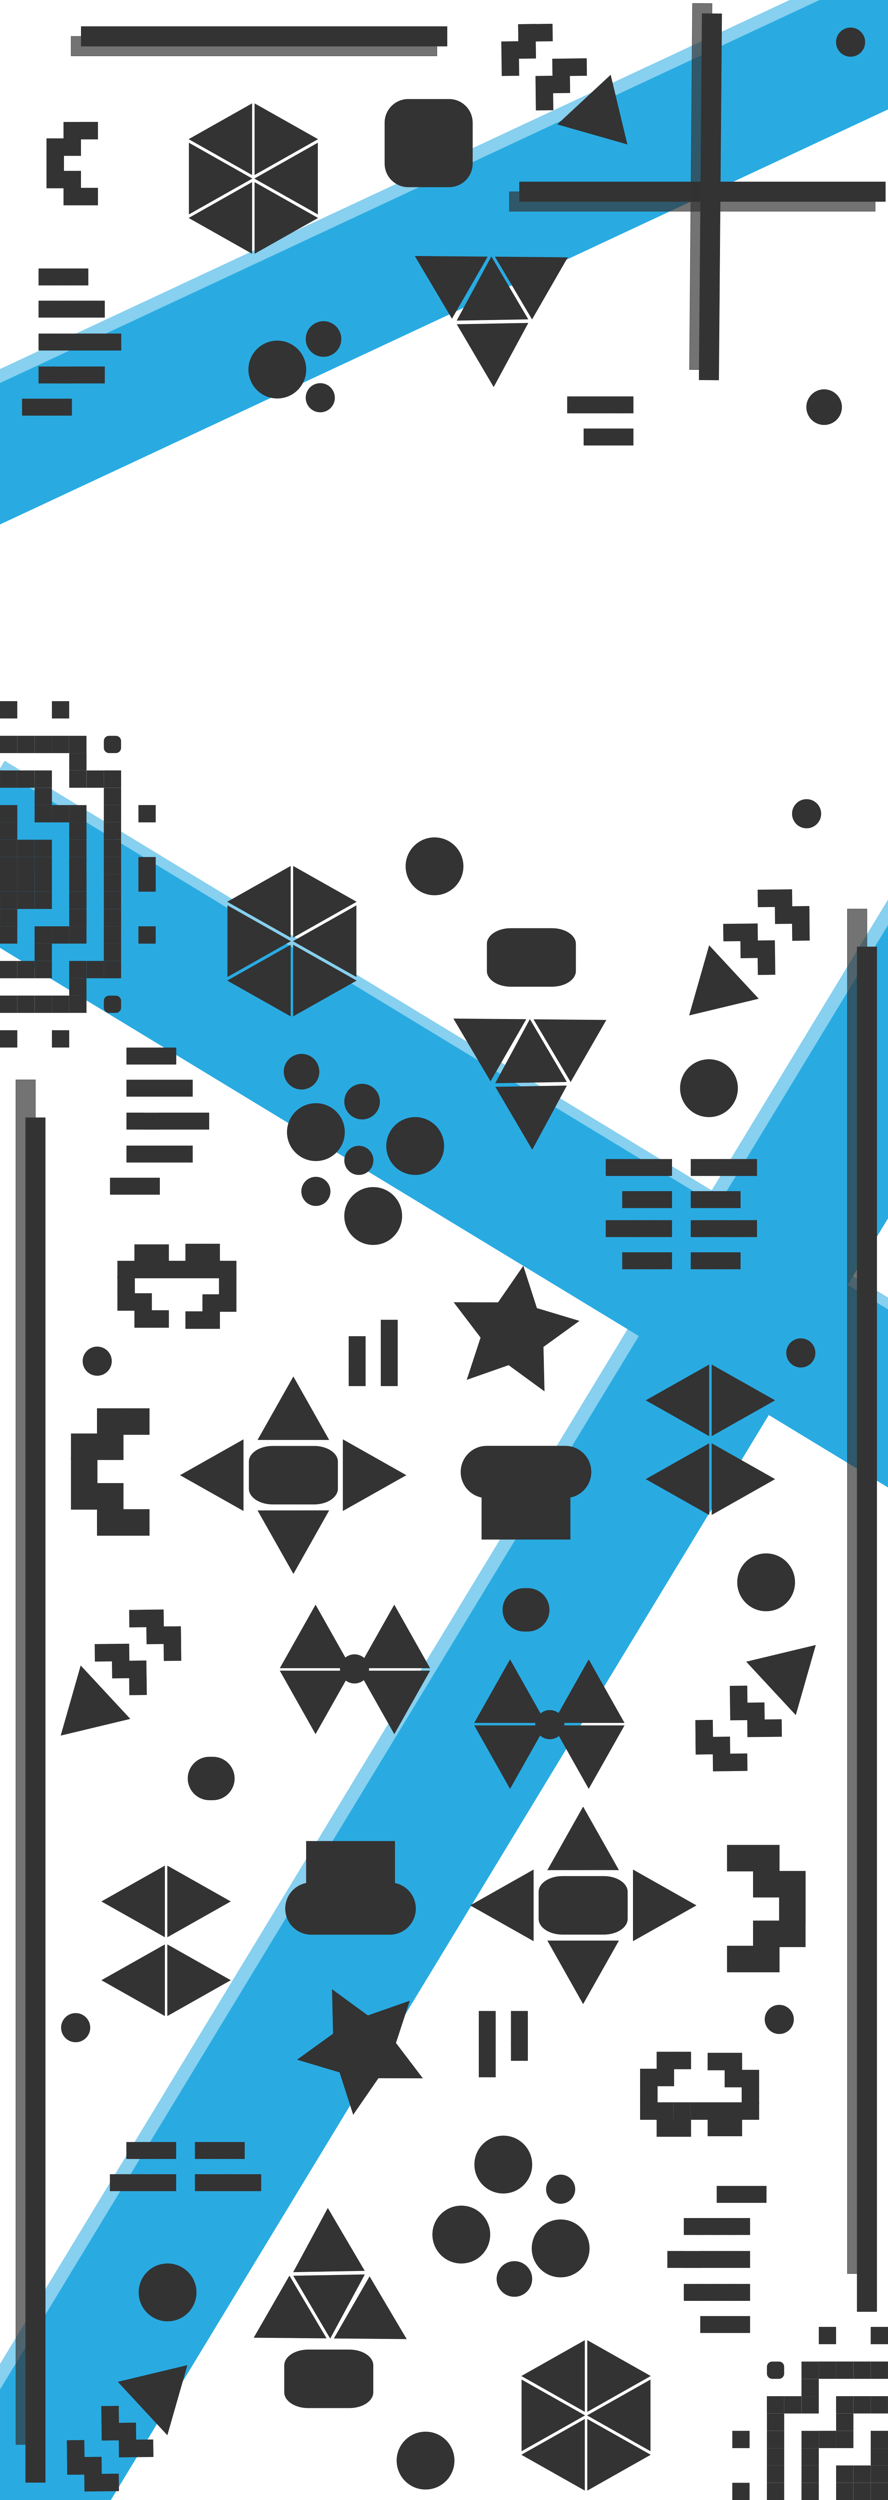 <?xml version="1.0" encoding="utf-8"?>
<!-- Generator: Adobe Illustrator 25.3.1, SVG Export Plug-In . SVG Version: 6.00 Build 0)  -->
<svg version="1.1" xmlns="http://www.w3.org/2000/svg" xmlns:xlink="http://www.w3.org/1999/xlink" x="0px" y="0px"
	 viewBox="0 0 1920 5400" style="enable-background:new 0 0 1920 5400;" xml:space="preserve">
<style type="text/css">
	.st0{opacity:0.56;fill:#29ABE2;enable-background:new    ;}
	.st1{fill:#29ABE2;}
	.st2{display:none;}
	.st3{display:inline;fill:none;stroke:#000000;stroke-miterlimit:10;}
	.st4{fill:#333333;}
	.st5{fill:#333333;stroke:#333333;stroke-miterlimit:10;}
	.st6{opacity:0.68;fill:#333333;stroke:#333333;stroke-miterlimit:10;enable-background:new    ;}
</style>
<g id="Fond">
	<g id="Calque_4">
		
			<rect x="-252.5" y="373.6" transform="matrix(0.906 -0.423 0.423 0.906 -128.578 444.882)" class="st0" width="2380" height="276.8"/>
		
			<rect x="-240.9" y="398.4" transform="matrix(0.906 -0.423 0.423 0.906 -137.995 452.124)" class="st1" width="2380" height="276.8"/>
		
			<rect x="820.9" y="1188.2" transform="matrix(0.519 -0.855 0.855 0.519 -1602.537 2009.339)" class="st0" width="328.7" height="2482.7"/>
		
			<rect x="809.5" y="1207" transform="matrix(0.519 -0.855 0.855 0.519 -1624.117 2008.609)" class="st1" width="328.7" height="2482.7"/>
		
			<rect x="-954.5" y="3544.8" transform="matrix(0.519 -0.855 0.855 0.519 -2669.56 2671.128)" class="st0" width="3989.4" height="328.7"/>
		
			<rect x="-930" y="3559.7" transform="matrix(0.519 -0.855 0.855 0.519 -2670.515 2699.144)" class="st1" width="3989.4" height="328.7"/>
	</g>
	<g id="Calque_1_1_" class="st2">
		<line class="st3" x1="0" y1="0" x2="0" y2="944.3"/>
		<line class="st3" x1="0" y1="944.3" x2="0" y2="1888.5"/>
		<line class="st3" x1="0" y1="1888.5" x2="0" y2="2832.8"/>
		<line class="st3" x1="0" y1="2827.6" x2="0" y2="3771.9"/>
		<line class="st3" x1="0" y1="3771.9" x2="0" y2="4716.2"/>
		<line class="st3" x1="0" y1="944.3" x2="1920" y2="944.3"/>
		<line class="st3" x1="0" y1="1888.5" x2="1920" y2="1888.5"/>
		<line class="st3" x1="0" y1="2832.8" x2="1920" y2="2832.8"/>
		<line class="st3" x1="0" y1="3771.9" x2="1920" y2="3771.9"/>
		<line class="st3" x1="-9.4" y1="4716.2" x2="1910.6" y2="4716.2"/>
	</g>
</g>
<g id="Formes">
	<g>
		<g>
			
				<rect x="149.6" y="1888.5" transform="matrix(3.464102e-07 1 -1 3.464102e-07 2075.57 1738.88)" class="st4" width="37.4" height="37.4"/>
			
				<rect x="149.6" y="1925.9" transform="matrix(3.464102e-07 1 -1 3.464102e-07 2112.98 1776.29)" class="st4" width="37.4" height="37.4"/>
			
				<rect x="149.6" y="1963.3" transform="matrix(3.464102e-07 1 -1 3.464102e-07 2150.39 1813.699)" class="st4" width="37.4" height="37.4"/>
			
				<rect x="74.8" y="2000.8" transform="matrix(3.464102e-07 1 -1 3.464102e-07 2112.98 1925.929)" class="st4" width="37.4" height="37.4"/>
			
				<rect x="112.2" y="2000.8" transform="matrix(3.464102e-07 1 -1 3.464102e-07 2150.39 1888.519)" class="st4" width="37.4" height="37.4"/>
			
				<rect x="149.6" y="2000.8" transform="matrix(3.464102e-07 1 -1 3.464102e-07 2187.8 1851.109)" class="st4" width="37.4" height="37.4"/>
			
				<rect x="74.8" y="2038.2" transform="matrix(3.464102e-07 1 -1 3.464102e-07 2150.39 1963.339)" class="st4" width="37.4" height="37.4"/>
			
				<rect x="0" y="2075.6" transform="matrix(3.464102e-07 1 -1 3.464102e-07 2112.98 2075.569)" class="st4" width="37.4" height="37.4"/>
			
				<rect x="37.4" y="2075.6" transform="matrix(3.464102e-07 1 -1 3.464102e-07 2150.39 2038.159)" class="st4" width="37.4" height="37.4"/>
			
				<rect x="299.3" y="1888.5" transform="matrix(3.464103e-07 1 -1 3.464103e-07 2225.21 1589.24)" class="st4" width="37.4" height="37.4"/>
			
				<rect x="299.3" y="2000.8" transform="matrix(3.464103e-07 1 -1 3.464103e-07 2337.439 1701.469)" class="st4" width="37.4" height="37.4"/>
			
				<rect x="0" y="2225.2" transform="matrix(3.464102e-07 1 -1 3.464102e-07 2262.62 2225.209)" class="st4" width="37.4" height="37.4"/>
			
				<rect x="112.2" y="2225.2" transform="matrix(3.464102e-07 1 -1 3.464102e-07 2374.85 2112.979)" class="st4" width="37.4" height="37.4"/>
			<path class="st4" d="M224.5,2176.5v-14.7c0-6.3,5.1-11.3,11.3-11.3h14.7c6.3,0,11.3,5.1,11.3,11.3v14.7c0,6.3-5.1,11.3-11.3,11.3
				h-14.7C229.5,2187.8,224.5,2182.7,224.5,2176.5z"/>
			
				<rect x="0" y="1888.5" transform="matrix(3.464102e-07 1 -1 3.464102e-07 1925.93 1888.52)" class="st4" width="37.4" height="37.4"/>
			
				<rect x="37.4" y="1888.5" transform="matrix(3.464102e-07 1 -1 3.464102e-07 1963.34 1851.11)" class="st4" width="37.4" height="37.4"/>
			
				<rect x="37.4" y="1925.9" transform="matrix(3.464102e-07 1 -1 3.464102e-07 2000.75 1888.519)" class="st4" width="37.4" height="37.4"/>
			
				<rect x="74.8" y="1925.9" transform="matrix(3.464102e-07 1 -1 3.464102e-07 2038.16 1851.11)" class="st4" width="37.4" height="37.4"/>
			
				<rect x="0" y="1963.3" transform="matrix(3.464102e-07 1 -1 3.464102e-07 2000.75 1963.339)" class="st4" width="37.4" height="37.4"/>
			
				<rect x="0" y="2000.8" transform="matrix(3.464102e-07 1 -1 3.464102e-07 2038.16 2000.749)" class="st4" width="37.4" height="37.4"/>
			
				<rect x="74.8" y="1888.5" transform="matrix(3.464103e-07 1 -1 3.464103e-07 2000.75 1813.7)" class="st4" width="37.4" height="37.4"/>
			
				<rect x="0" y="1925.9" transform="matrix(3.464102e-07 1 -1 3.464102e-07 1963.34 1925.929)" class="st4" width="37.4" height="37.4"/>
			
				<rect x="74.8" y="2075.6" transform="matrix(3.464102e-07 1 -1 3.464102e-07 2187.8 2000.749)" class="st4" width="37.4" height="37.4"/>
			
				<rect x="149.6" y="2075.6" transform="matrix(3.464102e-07 1 -1 3.464102e-07 2262.62 1925.929)" class="st4" width="37.4" height="37.4"/>
			
				<rect x="149.6" y="2113" transform="matrix(3.464102e-07 1 -1 3.464102e-07 2300.03 1963.339)" class="st4" width="37.4" height="37.4"/>
			
				<rect x="0" y="2150.4" transform="matrix(3.464102e-07 1 -1 3.464102e-07 2187.8 2150.389)" class="st4" width="37.4" height="37.4"/>
			
				<rect x="37.4" y="2150.4" transform="matrix(3.464102e-07 1 -1 3.464102e-07 2225.21 2112.979)" class="st4" width="37.4" height="37.4"/>
			
				<rect x="74.8" y="2150.4" transform="matrix(3.464102e-07 1 -1 3.464102e-07 2262.62 2075.569)" class="st4" width="37.4" height="37.4"/>
			
				<rect x="112.2" y="2150.4" transform="matrix(3.464102e-07 1 -1 3.464102e-07 2300.03 2038.159)" class="st4" width="37.4" height="37.4"/>
			
				<rect x="149.6" y="2150.4" transform="matrix(3.464102e-07 1 -1 3.464102e-07 2337.44 2000.749)" class="st4" width="37.4" height="37.4"/>
			
				<rect x="187.1" y="2075.6" transform="matrix(3.464103e-07 1 -1 3.464103e-07 2300.127 1888.422)" class="st4" width="37.4" height="37.4"/>
			
				<rect x="224.5" y="1888.5" transform="matrix(3.464102e-07 1 -1 3.464102e-07 2150.39 1664.06)" class="st4" width="37.4" height="37.4"/>
			
				<rect x="224.5" y="1925.9" transform="matrix(3.464103e-07 1 -1 3.464103e-07 2187.8 1701.47)" class="st4" width="37.4" height="37.4"/>
			
				<rect x="224.5" y="1963.3" transform="matrix(3.464102e-07 1 -1 3.464102e-07 2225.21 1738.88)" class="st4" width="37.4" height="37.4"/>
			
				<rect x="224.5" y="2000.8" transform="matrix(3.464102e-07 1 -1 3.464102e-07 2262.62 1776.289)" class="st4" width="37.4" height="37.4"/>
			
				<rect x="224.5" y="2038.2" transform="matrix(3.464103e-07 1 -1 3.464103e-07 2300.03 1813.699)" class="st4" width="37.4" height="37.4"/>
			
				<rect x="224.5" y="2075.6" transform="matrix(3.464102e-07 1 -1 3.464102e-07 2337.44 1851.109)" class="st4" width="37.4" height="37.4"/>
		</g>
		<g>
			
				<rect x="149.6" y="1851.1" transform="matrix(3.464102e-07 -1 1 3.464102e-07 -1701.47 2038.159)" class="st4" width="37.4" height="37.4"/>
			
				<rect x="149.6" y="1813.7" transform="matrix(3.464102e-07 -1 1 3.464102e-07 -1664.06 2000.749)" class="st4" width="37.4" height="37.4"/>
			
				<rect x="149.6" y="1776.3" transform="matrix(3.464102e-07 -1 1 3.464102e-07 -1626.65 1963.339)" class="st4" width="37.4" height="37.4"/>
			
				<rect x="74.8" y="1738.9" transform="matrix(3.464102e-07 -1 1 3.464102e-07 -1664.06 1851.11)" class="st4" width="37.4" height="37.4"/>
			
				<rect x="112.2" y="1738.9" transform="matrix(3.464102e-07 -1 1 3.464102e-07 -1626.65 1888.519)" class="st4" width="37.4" height="37.4"/>
			
				<rect x="149.6" y="1738.9" transform="matrix(3.464102e-07 -1 1 3.464102e-07 -1589.24 1925.929)" class="st4" width="37.4" height="37.4"/>
			
				<rect x="74.8" y="1701.5" transform="matrix(3.464102e-07 -1 1 3.464102e-07 -1626.65 1813.699)" class="st4" width="37.4" height="37.4"/>
			
				<rect x="0" y="1664.1" transform="matrix(3.464102e-07 -1 1 3.464102e-07 -1664.06 1701.47)" class="st4" width="37.4" height="37.4"/>
			
				<rect x="37.4" y="1664.1" transform="matrix(3.464102e-07 -1 1 3.464102e-07 -1626.65 1738.88)" class="st4" width="37.4" height="37.4"/>
			
				<rect x="299.3" y="1851.1" transform="matrix(3.464103e-07 -1 1 3.464103e-07 -1551.831 2187.799)" class="st4" width="37.4" height="37.4"/>
			
				<rect x="299.3" y="1738.9" transform="matrix(3.464103e-07 -1 1 3.464103e-07 -1439.601 2075.569)" class="st4" width="37.4" height="37.4"/>
			
				<rect x="0" y="1514.4" transform="matrix(3.464102e-07 -1 1 3.464102e-07 -1514.42 1551.83)" class="st4" width="37.4" height="37.4"/>
			
				<rect x="112.2" y="1514.4" transform="matrix(3.464102e-07 -1 1 3.464102e-07 -1402.19 1664.06)" class="st4" width="37.4" height="37.4"/>
			<path class="st4" d="M224.5,1600.6v14.7c0,6.3,5.1,11.3,11.3,11.3h14.7c6.3,0,11.3-5.1,11.3-11.3v-14.7c0-6.3-5.1-11.3-11.3-11.3
				h-14.7C229.5,1589.2,224.5,1594.3,224.5,1600.6z"/>
			
				<rect x="0" y="1851.1" transform="matrix(3.464102e-07 -1 1 3.464102e-07 -1851.11 1888.519)" class="st4" width="37.4" height="37.4"/>
			
				<rect x="37.4" y="1851.1" transform="matrix(3.464102e-07 -1 1 3.464102e-07 -1813.7 1925.929)" class="st4" width="37.4" height="37.4"/>
			
				<rect x="37.4" y="1813.7" transform="matrix(3.464102e-07 -1 1 3.464102e-07 -1776.29 1888.519)" class="st4" width="37.4" height="37.4"/>
			
				<rect x="74.8" y="1813.7" transform="matrix(3.464102e-07 -1 1 3.464102e-07 -1738.88 1925.929)" class="st4" width="37.4" height="37.4"/>
			
				<rect x="0" y="1776.3" transform="matrix(3.464102e-07 -1 1 3.464102e-07 -1776.29 1813.699)" class="st4" width="37.4" height="37.4"/>
			
				<rect x="0" y="1738.9" transform="matrix(3.464102e-07 -1 1 3.464102e-07 -1738.88 1776.29)" class="st4" width="37.4" height="37.4"/>
			
				<rect x="74.8" y="1851.1" transform="matrix(3.464103e-07 -1 1 3.464103e-07 -1776.29 1963.339)" class="st4" width="37.4" height="37.4"/>
			
				<rect x="0" y="1813.7" transform="matrix(3.464102e-07 -1 1 3.464102e-07 -1813.7 1851.109)" class="st4" width="37.4" height="37.4"/>
			
				<rect x="74.8" y="1664.1" transform="matrix(3.464102e-07 -1 1 3.464102e-07 -1589.24 1776.29)" class="st4" width="37.4" height="37.4"/>
			
				<rect x="149.6" y="1664.1" transform="matrix(3.464102e-07 -1 1 3.464102e-07 -1514.42 1851.11)" class="st4" width="37.4" height="37.4"/>
			
				<rect x="149.6" y="1626.7" transform="matrix(3.464102e-07 -1 1 3.464102e-07 -1477.011 1813.7)" class="st4" width="37.4" height="37.4"/>
			
				<rect x="0" y="1589.2" transform="matrix(3.464102e-07 -1 1 3.464102e-07 -1589.24 1626.65)" class="st4" width="37.4" height="37.4"/>
			
				<rect x="37.4" y="1589.2" transform="matrix(3.464102e-07 -1 1 3.464102e-07 -1551.83 1664.06)" class="st4" width="37.4" height="37.4"/>
			
				<rect x="74.8" y="1589.2" transform="matrix(3.464102e-07 -1 1 3.464102e-07 -1514.42 1701.47)" class="st4" width="37.4" height="37.4"/>
			
				<rect x="112.2" y="1589.2" transform="matrix(3.464102e-07 -1 1 3.464102e-07 -1477.01 1738.88)" class="st4" width="37.4" height="37.4"/>
			
				<rect x="149.6" y="1589.2" transform="matrix(3.464102e-07 -1 1 3.464102e-07 -1439.601 1776.29)" class="st4" width="37.4" height="37.4"/>
			
				<rect x="187.1" y="1664.1" transform="matrix(3.464103e-07 -1 1 3.464103e-07 -1476.914 1888.617)" class="st4" width="37.4" height="37.4"/>
			
				<rect x="224.5" y="1851.1" transform="matrix(3.464102e-07 -1 1 3.464102e-07 -1626.65 2112.979)" class="st4" width="37.4" height="37.4"/>
			
				<rect x="224.5" y="1813.7" transform="matrix(3.464103e-07 -1 1 3.464103e-07 -1589.241 2075.569)" class="st4" width="37.4" height="37.4"/>
			
				<rect x="224.5" y="1776.3" transform="matrix(3.464102e-07 -1 1 3.464102e-07 -1551.83 2038.159)" class="st4" width="37.4" height="37.4"/>
			
				<rect x="224.5" y="1738.9" transform="matrix(3.464102e-07 -1 1 3.464102e-07 -1514.42 2000.749)" class="st4" width="37.4" height="37.4"/>
			
				<rect x="224.5" y="1701.5" transform="matrix(3.464103e-07 -1 1 3.464103e-07 -1477.011 1963.339)" class="st4" width="37.4" height="37.4"/>
			
				<rect x="224.5" y="1664.1" transform="matrix(3.464102e-07 -1 1 3.464102e-07 -1439.601 1925.929)" class="st4" width="37.4" height="37.4"/>
		</g>
	</g>
	<g>
		
			<rect x="1732.9" y="5362.6" transform="matrix(-1.058846e-06 -1 1 -1.058846e-06 -3629.638 7132.956)" class="st4" width="37.4" height="37.4"/>
		
			<rect x="1732.9" y="5325.2" transform="matrix(-1.058846e-06 -1 1 -1.058846e-06 -3592.228 7095.545)" class="st4" width="37.4" height="37.4"/>
		
			<rect x="1732.9" y="5287.8" transform="matrix(-1.058846e-06 -1 1 -1.058846e-06 -3554.818 7058.135)" class="st4" width="37.4" height="37.4"/>
		
			<rect x="1807.8" y="5250.4" transform="matrix(-1.058846e-06 -1 1 -1.058846e-06 -3442.588 7095.545)" class="st4" width="37.4" height="37.4"/>
		
			<rect x="1770.4" y="5250.4" transform="matrix(-1.058846e-06 -1 1 -1.058846e-06 -3479.998 7058.135)" class="st4" width="37.4" height="37.4"/>
		
			<rect x="1732.9" y="5250.4" transform="matrix(-1.058846e-06 -1 1 -1.058846e-06 -3517.408 7020.726)" class="st4" width="37.4" height="37.4"/>
		
			<rect x="1807.8" y="5213" transform="matrix(-1.058846e-06 -1 1 -1.058846e-06 -3405.178 7058.135)" class="st4" width="37.4" height="37.4"/>
		
			<rect x="1882.6" y="5175.5" transform="matrix(-1.058846e-06 -1 1 -1.058846e-06 -3292.948 7095.545)" class="st4" width="37.4" height="37.4"/>
		
			<rect x="1845.2" y="5175.5" transform="matrix(-1.058846e-06 -1 1 -1.058846e-06 -3330.358 7058.135)" class="st4" width="37.4" height="37.4"/>
		
			<rect x="1583.3" y="5362.6" transform="matrix(-1.058846e-06 -1 1 -1.058846e-06 -3779.278 6983.316)" class="st4" width="37.4" height="37.4"/>
		
			<rect x="1583.3" y="5250.4" transform="matrix(-1.058846e-06 -1 1 -1.058846e-06 -3667.048 6871.086)" class="st4" width="37.4" height="37.4"/>
		
			<rect x="1882.6" y="5025.9" transform="matrix(-1.058846e-06 -1 1 -1.058846e-06 -3143.309 6945.905)" class="st4" width="37.4" height="37.4"/>
		
			<rect x="1770.4" y="5025.9" transform="matrix(-1.058846e-06 -1 1 -1.058846e-06 -3255.539 6833.675)" class="st4" width="37.4" height="37.4"/>
		<path class="st4" d="M1695.5,5112.1v14.7c0,6.3-5.1,11.3-11.3,11.3h-14.7c-6.3,0-11.3-5.1-11.3-11.3v-14.7
			c0-6.3,5.1-11.3,11.3-11.3h14.7C1690.5,5100.7,1695.5,5105.8,1695.5,5112.1z"/>
		
			<rect x="1882.6" y="5362.6" transform="matrix(-1.058846e-06 -1 1 -1.058846e-06 -3479.998 7282.595)" class="st4" width="37.4" height="37.4"/>
		
			<rect x="1845.2" y="5362.6" transform="matrix(-1.058846e-06 -1 1 -1.058846e-06 -3517.408 7245.185)" class="st4" width="37.4" height="37.4"/>
		
			<rect x="1845.2" y="5325.2" transform="matrix(-1.058846e-06 -1 1 -1.058846e-06 -3479.998 7207.775)" class="st4" width="37.4" height="37.4"/>
		
			<rect x="1807.8" y="5325.2" transform="matrix(-1.058846e-06 -1 1 -1.058846e-06 -3517.408 7170.365)" class="st4" width="37.4" height="37.4"/>
		
			<rect x="1882.6" y="5287.8" transform="matrix(-1.058846e-06 -1 1 -1.058846e-06 -3405.178 7207.775)" class="st4" width="37.4" height="37.4"/>
		
			<rect x="1882.6" y="5250.4" transform="matrix(-1.058846e-06 -1 1 -1.058846e-06 -3367.768 7170.365)" class="st4" width="37.4" height="37.4"/>
		
			<rect x="1807.8" y="5362.6" transform="matrix(-1.058846e-06 -1 1 -1.058846e-06 -3554.818 7207.775)" class="st4" width="37.4" height="37.4"/>
		
			<rect x="1882.6" y="5325.2" transform="matrix(-1.058846e-06 -1 1 -1.058846e-06 -3442.588 7245.185)" class="st4" width="37.4" height="37.4"/>
		
			<rect x="1807.8" y="5175.5" transform="matrix(-1.058846e-06 -1 1 -1.058846e-06 -3367.768 7020.725)" class="st4" width="37.4" height="37.4"/>
		
			<rect x="1732.9" y="5175.5" transform="matrix(-1.058846e-06 -1 1 -1.058846e-06 -3442.588 6945.905)" class="st4" width="37.4" height="37.4"/>
		
			<rect x="1732.9" y="5138.1" transform="matrix(-1.058846e-06 -1 1 -1.058846e-06 -3405.178 6908.495)" class="st4" width="37.4" height="37.4"/>
		
			<rect x="1882.6" y="5100.7" transform="matrix(-1.058846e-06 -1 1 -1.058846e-06 -3218.128 7020.725)" class="st4" width="37.4" height="37.4"/>
		
			<rect x="1845.2" y="5100.7" transform="matrix(-1.058846e-06 -1 1 -1.058846e-06 -3255.539 6983.315)" class="st4" width="37.4" height="37.4"/>
		
			<rect x="1807.8" y="5100.7" transform="matrix(-1.058846e-06 -1 1 -1.058846e-06 -3292.948 6945.905)" class="st4" width="37.4" height="37.4"/>
		
			<rect x="1770.4" y="5100.7" transform="matrix(-1.058846e-06 -1 1 -1.058846e-06 -3330.359 6908.495)" class="st4" width="37.4" height="37.4"/>
		
			<rect x="1732.9" y="5100.7" transform="matrix(-1.058846e-06 -1 1 -1.058846e-06 -3367.769 6871.085)" class="st4" width="37.4" height="37.4"/>
		
			<rect x="1695.4" y="5175.5" transform="matrix(-1.058846e-06 -1 1 -1.058846e-06 -3480.095 6908.398)" class="st4" width="37.4" height="37.4"/>
		
			<rect x="1658.1" y="5362.6" transform="matrix(-1.058846e-06 -1 1 -1.058846e-06 -3704.458 7058.136)" class="st4" width="37.4" height="37.4"/>
		
			<rect x="1658.1" y="5325.2" transform="matrix(-1.058846e-06 -1 1 -1.058846e-06 -3667.048 7020.726)" class="st4" width="37.4" height="37.4"/>
		
			<rect x="1658.1" y="5287.8" transform="matrix(-1.058846e-06 -1 1 -1.058846e-06 -3629.638 6983.315)" class="st4" width="37.4" height="37.4"/>
		
			<rect x="1658.1" y="5250.4" transform="matrix(-1.058846e-06 -1 1 -1.058846e-06 -3592.228 6945.906)" class="st4" width="37.4" height="37.4"/>
		
			<rect x="1658.1" y="5213" transform="matrix(-1.058846e-06 -1 1 -1.058846e-06 -3554.818 6908.496)" class="st4" width="37.4" height="37.4"/>
		
			<rect x="1658.1" y="5175.5" transform="matrix(-1.058846e-06 -1 1 -1.058846e-06 -3517.408 6871.085)" class="st4" width="37.4" height="37.4"/>
	</g>
	<polygon class="st5" points="1251.8,2853.2 1174.6,2909 1176.8,3004.3 1099.8,2948.1 1009.9,2979.6 1039.6,2889 981.8,2813.2 
		1077.1,2813.5 1131.3,2735.1 1160.5,2825.8 	"/>
	<g>
		<path class="st5" d="M1222.1,3235.2h-169.6c-30.9,0-55.9-25-55.9-55.9v0c0-30.9,25-55.9,55.9-55.9h169.6c30.9,0,55.9,25,55.9,55.9
			v0C1277.9,3210.2,1252.9,3235.2,1222.1,3235.2z"/>
		<rect x="1041.7" y="3232" class="st5" width="191.1" height="92.8"/>
	</g>
	<path class="st5" d="M1141.1,3523.5h-7.6c-25.6,0-46.4-20.8-46.4-46.4v0c0-25.6,20.8-46.4,46.4-46.4h7.6
		c25.6,0,46.4,20.8,46.4,46.4v0C1187.5,3502.7,1166.7,3523.5,1141.1,3523.5z"/>
	<g>
		<rect x="1105.2" y="4415.1" class="st5" width="35.6" height="35.6"/>
		<rect x="1105.2" y="4379.6" class="st5" width="35.6" height="35.6"/>
		<rect x="1105.2" y="4344" class="st5" width="35.6" height="35.6"/>
		<rect x="1035.7" y="4450.7" class="st5" width="35.6" height="35.6"/>
		<rect x="1035.7" y="4415.1" class="st5" width="35.6" height="35.6"/>
		<rect x="1035.7" y="4379.6" class="st5" width="35.6" height="35.6"/>
		<rect x="1035.7" y="4344" class="st5" width="35.6" height="35.6"/>
	</g>
	<g>
		<rect x="1604.1" y="4471.2" class="st5" width="36.8" height="36.8"/>
		<rect x="1604.1" y="4508" class="st5" width="36.8" height="36.8"/>
		<rect x="1604.1" y="4541.3" class="st5" width="36.8" height="36.8"/>
		<rect x="1567.3" y="4541.3" class="st5" width="36.8" height="36.8"/>
		<rect x="1567.3" y="4576.8" class="st5" width="36.8" height="36.8"/>
		<rect x="1530.5" y="4576.8" class="st5" width="36.8" height="36.8"/>
		<rect x="1530.5" y="4541.3" class="st5" width="36.8" height="36.8"/>
		<rect x="1493.7" y="4541.3" class="st5" width="36.8" height="36.8"/>
		<rect x="1456.2" y="4541.3" class="st5" width="36.8" height="36.8"/>
		<rect x="1456.9" y="4578" class="st5" width="36.8" height="36.8"/>
		<rect x="1420.2" y="4578" class="st5" width="36.8" height="36.8"/>
		<rect x="1418.6" y="4541.3" class="st5" width="36.8" height="36.8"/>
		<rect x="1384.5" y="4541.3" class="st5" width="36.8" height="36.8"/>
		<rect x="1384.5" y="4505.6" class="st5" width="36.8" height="36.8"/>
		<rect x="1384.5" y="4468.8" class="st5" width="36.8" height="36.8"/>
		<rect x="1420.2" y="4468.8" class="st5" width="36.8" height="36.8"/>
		<rect x="1420.2" y="4432.1" class="st5" width="36.8" height="36.8"/>
		<rect x="1456.9" y="4432.1" class="st5" width="36.8" height="36.8"/>
		<rect x="1567.3" y="4471.2" class="st5" width="36.8" height="36.8"/>
		<rect x="1567.3" y="4434.4" class="st5" width="36.8" height="36.8"/>
		<rect x="1530.5" y="4434.4" class="st5" width="36.8" height="36.8"/>
	</g>
	<circle class="st5" cx="920.1" cy="5314.7" r="62"/>
	<circle class="st5" cx="362.3" cy="4951.4" r="62"/>
	<circle class="st5" cx="1684.9" cy="4361.8" r="31"/>
	<circle class="st5" cx="163.6" cy="4379.6" r="31"/>
	<g>
		<circle class="st5" cx="1212.2" cy="4856.4" r="62"/>
		<circle class="st5" cx="997.4" cy="4826.5" r="62"/>
		<circle class="st5" cx="1088.2" cy="4675.3" r="62"/>
		<circle class="st5" cx="1212.2" cy="4728.5" r="31"/>
		<circle class="st5" cx="1112.2" cy="4922.4" r="38"/>
	</g>
	<g>
		<polygon class="st5" points="1264,5055.4 1264,5208.6 1128.2,5132 		"/>
		<polygon class="st5" points="1128.2,5293.6 1128.2,5140.5 1264,5217.1 		"/>
		<polygon class="st5" points="1264,5225.6 1264,5378.7 1128.2,5302.1 		"/>
		<polygon class="st5" points="1270.3,5378.7 1270.3,5225.6 1406,5302.1 		"/>
		<polygon class="st5" points="1406,5140.5 1406,5293.6 1270.3,5217.1 		"/>
		<polygon class="st5" points="1270.3,5208.6 1270.3,5055.4 1406,5132 		"/>
	</g>
	<g>
		<polygon class="st5" points="356,4030.4 356,4183.5 220.2,4107 		"/>
		<polygon class="st5" points="356,4200.6 356,4353.7 220.2,4277.1 		"/>
		<polygon class="st5" points="362.3,4353.7 362.3,4200.6 498,4277.1 		"/>
		<polygon class="st5" points="362.3,4183.5 362.3,4030.4 498,4107 		"/>
	</g>
	<g>
		<circle class="st5" cx="766.5" cy="3604.7" r="31"/>
		<polygon class="st5" points="605.8,3609 758.9,3609 682.3,3744.7 		"/>
		<polygon class="st5" points="775.9,3609 929.1,3609 852.5,3744.7 		"/>
		<polygon class="st5" points="929.1,3602.7 775.9,3602.7 852.5,3466.9 		"/>
		<polygon class="st5" points="758.9,3602.7 605.8,3602.7 682.3,3466.9 		"/>
		<circle class="st5" cx="1188.8" cy="3725.1" r="31"/>
		<polygon class="st5" points="1349.5,3720.9 1196.4,3720.9 1272.9,3585.1 		"/>
		<polygon class="st5" points="1179.4,3720.9 1026.2,3720.9 1102.8,3585.1 		"/>
		<polygon class="st5" points="1026.2,3727.2 1179.4,3727.2 1102.8,3862.9 		"/>
		<polygon class="st5" points="1196.4,3727.2 1349.5,3727.2 1272.9,3862.9 		"/>
	</g>
	<g>
		<g>
			<rect x="493" y="4627.1" class="st5" width="35.6" height="35.6"/>
			<rect x="457.5" y="4627.1" class="st5" width="35.6" height="35.6"/>
			<rect x="421.9" y="4627.1" class="st5" width="35.6" height="35.6"/>
			<rect x="528.6" y="4696.6" class="st5" width="35.6" height="35.6"/>
			<rect x="493" y="4696.6" class="st5" width="35.6" height="35.6"/>
			<rect x="457.5" y="4696.6" class="st5" width="35.6" height="35.6"/>
			<rect x="421.9" y="4696.6" class="st5" width="35.6" height="35.6"/>
		</g>
		<g>
			<rect x="273.7" y="4627.1" class="st5" width="35.6" height="35.6"/>
			<rect x="309.3" y="4627.1" class="st5" width="35.6" height="35.6"/>
			<rect x="344.8" y="4627.1" class="st5" width="35.6" height="35.6"/>
			<rect x="238.1" y="4696.6" class="st5" width="35.6" height="35.6"/>
			<rect x="273.7" y="4696.6" class="st5" width="35.6" height="35.6"/>
			<rect x="309.3" y="4696.6" class="st5" width="35.6" height="35.6"/>
			<rect x="344.8" y="4696.6" class="st5" width="35.6" height="35.6"/>
		</g>
	</g>
	<g>
		<rect x="1514.5" y="5003" class="st5" width="35.6" height="35.6"/>
		<rect x="1550.1" y="5003" class="st5" width="35.6" height="35.6"/>
		<rect x="1585.7" y="5003" class="st5" width="35.6" height="35.6"/>
		<rect x="1479" y="4933.6" class="st5" width="35.6" height="35.6"/>
		<rect x="1514.5" y="4933.6" class="st5" width="35.6" height="35.6"/>
		<rect x="1550.1" y="4933.6" class="st5" width="35.6" height="35.6"/>
		<rect x="1585.7" y="4933.6" class="st5" width="35.6" height="35.6"/>
		<rect x="1443.4" y="4862.4" class="st5" width="35.6" height="35.6"/>
		<rect x="1479" y="4862.5" class="st5" width="35.6" height="35.6"/>
		<rect x="1514.5" y="4862.4" class="st5" width="35.6" height="35.6"/>
		<rect x="1550.1" y="4862.4" class="st5" width="35.6" height="35.6"/>
		<rect x="1585.7" y="4862.4" class="st5" width="35.6" height="35.6"/>
		<rect x="1479" y="4791.3" class="st5" width="35.6" height="35.6"/>
		<rect x="1514.5" y="4791.3" class="st5" width="35.6" height="35.6"/>
		<rect x="1550.1" y="4791.3" class="st5" width="35.6" height="35.6"/>
		<rect x="1585.7" y="4791.3" class="st5" width="35.6" height="35.6"/>
		<rect x="1550.1" y="4721.9" class="st5" width="35.6" height="35.6"/>
		<rect x="1585.7" y="4721.9" class="st5" width="35.6" height="35.6"/>
		<rect x="1621.2" y="4721.9" class="st5" width="35.6" height="35.6"/>
	</g>
	<g>
		<polygon class="st5" points="255.6,5144.8 404.5,5109.2 361.6,5259 		"/>
		
			<rect x="145.7" y="5307.3" transform="matrix(1 -1.230030e-02 1.230030e-02 1 -65.495 2.421)" class="st5" width="36.8" height="36.8"/>
		<g>
			
				<rect x="145.2" y="5270.6" transform="matrix(1 -1.230030e-02 1.230030e-02 1 -65.044 2.413)" class="st5" width="36.8" height="36.8"/>
			
				<rect x="182.5" y="5306.8" transform="matrix(1 -1.230030e-02 1.230030e-02 1 -65.487 2.873)" class="st5" width="36.8" height="36.8"/>
			
				<rect x="182.9" y="5343.6" transform="matrix(1 -1.230030e-02 1.230030e-02 1 -65.939 2.882)" class="st5" width="36.8" height="36.8"/>
			
				<rect x="219.7" y="5343.2" transform="matrix(1 -1.230030e-02 1.230030e-02 1 -65.931 3.334)" class="st5" width="36.8" height="36.8"/>
			
				<rect x="145.7" y="5307.3" transform="matrix(1 -1.230030e-02 1.230030e-02 1 -65.495 2.421)" class="st5" width="36.8" height="36.8"/>
		</g>
		<g>
			
				<rect x="219.7" y="5196.8" transform="matrix(1 -1.230030e-02 1.230030e-02 1 -64.13 3.323)" class="st5" width="36.8" height="36.8"/>
			
				<rect x="256.9" y="5233" transform="matrix(1 -1.230030e-02 1.230030e-02 1 -64.573 3.784)" class="st5" width="36.8" height="36.8"/>
			
				<rect x="257.4" y="5269.8" transform="matrix(1 -1.230030e-02 1.230030e-02 1 -65.025 3.792)" class="st5" width="36.8" height="36.8"/>
			
				<rect x="294.2" y="5269.4" transform="matrix(1 -1.230030e-02 1.230030e-02 1 -65.017 4.245)" class="st5" width="36.8" height="36.8"/>
			
				<rect x="220.2" y="5233.5" transform="matrix(1 -1.230030e-02 1.230030e-02 1 -64.582 3.332)" class="st5" width="36.8" height="36.8"/>
		</g>
	</g>
	<g>
		<polygon class="st5" points="1614.3,3589.4 1763.2,3553.7 1720.4,3703.6 		"/>
		
			<rect x="1504.4" y="3751.8" transform="matrix(1 -1.230030e-02 1.230030e-02 1 -46.26 19.017)" class="st5" width="36.8" height="36.8"/>
		<g>
			
				<rect x="1504" y="3715.2" transform="matrix(1 -1.230030e-02 1.230030e-02 1 -45.809 19.008)" class="st5" width="36.8" height="36.8"/>
			
				<rect x="1541.2" y="3751.4" transform="matrix(1 -1.230030e-02 1.230030e-02 1 -46.251 19.469)" class="st5" width="36.8" height="36.8"/>
			
				<rect x="1541.7" y="3788.2" transform="matrix(1 -1.230030e-02 1.230030e-02 1 -46.704 19.477)" class="st5" width="36.8" height="36.8"/>
			
				<rect x="1578.5" y="3787.7" transform="matrix(1 -1.230030e-02 1.230030e-02 1 -46.695 19.93)" class="st5" width="36.8" height="36.8"/>
			
				<rect x="1504.5" y="3751.8" transform="matrix(1 -1.230030e-02 1.230030e-02 1 -46.26 19.017)" class="st5" width="36.8" height="36.8"/>
		</g>
		<g>
			
				<rect x="1578.5" y="3641.3" transform="matrix(1 -1.230030e-02 1.230030e-02 1 -44.895 19.919)" class="st5" width="36.8" height="36.8"/>
			
				<rect x="1615.7" y="3677.6" transform="matrix(1 -1.230030e-02 1.230030e-02 1 -45.337 20.379)" class="st5" width="36.8" height="36.8"/>
			
				<rect x="1616.2" y="3714.3" transform="matrix(1 -1.230030e-02 1.230030e-02 1 -45.79 20.388)" class="st5" width="36.8" height="36.8"/>
			
				<rect x="1652.9" y="3713.9" transform="matrix(1 -1.230030e-02 1.230030e-02 1 -45.782 20.84)" class="st5" width="36.8" height="36.8"/>
			
				<rect x="1579" y="3678" transform="matrix(1 -1.230030e-02 1.230030e-02 1 -45.346 19.928)" class="st5" width="36.8" height="36.8"/>
		</g>
	</g>
	<g>
		<rect x="1685" y="4041.6" class="st5" width="56.3" height="56.3"/>
		<rect x="1685" y="4097.9" class="st5" width="56.3" height="56.3"/>
		<rect x="1684.9" y="4148.8" class="st5" width="56.3" height="56.3"/>
		<rect x="1628.7" y="4148.8" class="st5" width="56.3" height="56.3"/>
		<rect x="1628.7" y="4203.2" class="st5" width="56.3" height="56.3"/>
		<rect x="1572.4" y="4203.2" class="st5" width="56.3" height="56.3"/>
		<rect x="1628.7" y="4041.6" class="st5" width="56.3" height="56.3"/>
		<rect x="1628.7" y="3985.3" class="st5" width="56.3" height="56.3"/>
		<rect x="1572.4" y="3985.3" class="st5" width="56.3" height="56.3"/>
	</g>
	<g>
		<polygon class="st5" points="787.8,4904.4 634.7,4907.2 708.8,4770 		"/>
		<polygon class="st5" points="634.9,4915.9 788,4913.1 713.9,5050.2 		"/>
		<polygon class="st5" points="549.4,5048.8 625.8,4916.1 705.3,5050.2 		"/>
		<polygon class="st5" points="722.7,5050.4 799.1,4917.7 878.5,5051.8 		"/>
		<path class="st5" d="M666.3,5075.4h89.1c28.2,0,51.2,15,51.2,33.5v58.4c0,18.5-22.9,33.5-51.2,33.5h-89.1
			c-28.2,0-51.2-15-51.2-33.5v-58.4C615.2,5090.4,638.1,5075.4,666.3,5075.4z"/>
	</g>
	<g>
		<polygon class="st5" points="1369.1,4192 1369.1,4038.9 1504.9,4115.5 		"/>
		<polygon class="st5" points="1153.3,4038.9 1153.3,4192 1017.6,4115.5 		"/>
		<polygon class="st5" points="1184.3,4192 1337.4,4192 1260.8,4327.8 		"/>
		<polygon class="st5" points="1337.4,4038.8 1184.3,4038.9 1260.8,3903.1 		"/>
		<path class="st5" d="M1216.3,4052.7h89.1c28.2,0,51.2,15,51.2,33.5v58.4c0,18.5-22.9,33.5-51.2,33.5h-89.1
			c-28.2,0-51.2-15-51.2-33.5v-58.4C1165.1,4067.7,1188,4052.7,1216.3,4052.7z"/>
	</g>
	<polygon class="st5" points="643.3,4448.6 720.6,4392.8 718.4,4297.5 795.3,4353.7 885.3,4322.2 855.6,4412.7 913.3,4488.5 
		818,4488.3 763.8,4566.7 734.6,4475.9 	"/>
	<g>
		<path class="st5" d="M673.1,4066.5l169.6,0c30.9,0,55.9,25,55.9,55.9l0,0c0,30.9-25,55.9-55.9,55.9H673.1
			c-30.9,0-55.9-25-55.9-55.9l0,0C617.2,4091.5,642.2,4066.5,673.1,4066.5z"/>
		
			<rect x="662.3" y="3976.9" transform="matrix(-1 3.464102e-07 -3.464102e-07 -1 1515.796 8046.692)" class="st5" width="191.1" height="92.8"/>
	</g>
	<path class="st5" d="M452.8,3795h7.6c25.6,0,46.4,20.8,46.4,46.4l0,0c0,25.6-20.8,46.4-46.4,46.4h-7.6c-25.6,0-46.4-20.8-46.4-46.4
		l0,0C406.4,3815.8,427.1,3795,452.8,3795z"/>
	<circle class="st5" cx="1839.1" cy="91" r="31"/>
	<circle class="st5" cx="1781.9" cy="879.4" r="38"/>
	<circle class="st5" cx="599.6" cy="798.2" r="62"/>
	<circle class="st5" cx="692.5" cy="859.1" r="31"/>
	<circle class="st5" cx="699.5" cy="732.2" r="38"/>
	<polygon class="st5" points="988.4,700.8 1141.5,698 1067.4,835.1 	"/>
	<polygon class="st5" points="1141.4,689.3 988.3,692 1062.4,554.9 	"/>
	<polygon class="st5" points="1226.8,556.3 1150.4,689 1071,554.9 	"/>
	<polygon class="st5" points="1320.1,162.4 1355.8,311.3 1205.9,268.5 	"/>
	<polygon class="st5" points="1053.6,554.8 977.2,687.5 897.7,553.4 	"/>
	<g>
		<polygon class="st5" points="550.9,547.3 550.9,394.2 686.7,470.8 		"/>
		<polygon class="st5" points="686.7,309.1 686.7,462.3 550.9,385.7 		"/>
		<polygon class="st5" points="550.9,377.2 550.9,224.1 686.7,300.6 		"/>
		<polygon class="st5" points="544.6,224.1 544.6,377.2 408.9,300.6 		"/>
		<polygon class="st5" points="408.9,462.3 408.9,309.1 544.6,385.7 		"/>
		<polygon class="st5" points="544.6,394.2 544.6,547.3 408.9,470.8 		"/>
	</g>
	<g>
		<rect x="1262.4" y="926.1" class="st5" width="35.6" height="35.6"/>
		<rect x="1298" y="926.1" class="st5" width="35.6" height="35.6"/>
		<rect x="1333.5" y="926.1" class="st5" width="35.6" height="35.6"/>
		<rect x="1226.8" y="856.7" class="st5" width="35.6" height="35.6"/>
		<rect x="1262.4" y="856.7" class="st5" width="35.6" height="35.6"/>
		<rect x="1298" y="856.7" class="st5" width="35.6" height="35.6"/>
		<rect x="1333.5" y="856.7" class="st5" width="35.6" height="35.6"/>
	</g>
	<g>
		<rect x="754.4" y="2886.6" class="st5" width="35.6" height="35.6"/>
		<rect x="754.4" y="2922.2" class="st5" width="35.6" height="35.6"/>
		<rect x="754.4" y="2957.8" class="st5" width="35.6" height="35.6"/>
		<rect x="823.8" y="2851.1" class="st5" width="35.6" height="35.6"/>
		<rect x="823.8" y="2886.6" class="st5" width="35.6" height="35.6"/>
		<rect x="823.8" y="2922.2" class="st5" width="35.6" height="35.6"/>
		<rect x="823.8" y="2957.8" class="st5" width="35.6" height="35.6"/>
	</g>
	<g>
		<rect x="154.9" y="580.4" class="st5" width="35.6" height="35.6"/>
		<rect x="119.4" y="580.4" class="st5" width="35.6" height="35.6"/>
		<rect x="83.8" y="580.4" class="st5" width="35.6" height="35.6"/>
		<rect x="190.5" y="649.9" class="st5" width="35.6" height="35.6"/>
		<rect x="154.9" y="649.9" class="st5" width="35.6" height="35.6"/>
		<rect x="119.4" y="649.9" class="st5" width="35.6" height="35.6"/>
		<rect x="83.8" y="649.9" class="st5" width="35.6" height="35.6"/>
		<rect x="226.1" y="721" class="st5" width="35.6" height="35.6"/>
		<rect x="190.5" y="721" class="st5" width="35.6" height="35.6"/>
		<rect x="154.9" y="721" class="st5" width="35.6" height="35.6"/>
		<rect x="119.4" y="721" class="st5" width="35.6" height="35.6"/>
		<rect x="83.8" y="721" class="st5" width="35.6" height="35.6"/>
		<rect x="190.5" y="792.1" class="st5" width="35.6" height="35.6"/>
		<rect x="154.9" y="792.1" class="st5" width="35.6" height="35.6"/>
		<rect x="119.4" y="792.2" class="st5" width="35.6" height="35.6"/>
		<rect x="83.8" y="792.1" class="st5" width="35.6" height="35.6"/>
		<rect x="119.4" y="861.6" class="st5" width="35.6" height="35.6"/>
		<rect x="83.8" y="861.6" class="st5" width="35.6" height="35.6"/>
		<rect x="48.2" y="861.6" class="st5" width="35.6" height="35.6"/>
	</g>
	
		<rect x="1120.9" y="52.5" transform="matrix(1 -1.230030e-02 1.230030e-02 1 -0.786 14.018)" class="st5" width="36.8" height="36.8"/>
	<g>
		
			<rect x="1157.5" y="52.1" transform="matrix(1 -1.230030e-02 1.230030e-02 1 -0.778 14.47)" class="st5" width="36.8" height="36.8"/>
		
			<rect x="1121.3" y="89.3" transform="matrix(1 -1.230030e-02 1.230030e-02 1 -1.239 14.027)" class="st5" width="36.8" height="36.8"/>
		
			<rect x="1084.5" y="89.8" transform="matrix(1 -1.230030e-02 1.230030e-02 1 -1.247 13.575)" class="st5" width="36.8" height="36.8"/>
		
			<rect x="1085" y="126.6" transform="matrix(1 -1.230030e-02 1.230030e-02 1 -1.7 13.583)" class="st5" width="36.8" height="36.8"/>
		
			<rect x="1120.9" y="52.6" transform="matrix(1 -1.230030e-02 1.230030e-02 1 -0.787 14.018)" class="st5" width="36.8" height="36.8"/>
	</g>
	<g>
		
			<rect x="1231.4" y="126.6" transform="matrix(1 -1.230030e-02 1.230030e-02 1 -1.688 15.383)" class="st5" width="36.8" height="36.8"/>
		
			<rect x="1195.1" y="163.8" transform="matrix(1 -1.230030e-02 1.230030e-02 1 -2.149 14.941)" class="st5" width="36.8" height="36.8"/>
		
			<rect x="1158.4" y="164.3" transform="matrix(1 -1.230030e-02 1.230030e-02 1 -2.158 14.488)" class="st5" width="36.8" height="36.8"/>
		
			<rect x="1158.8" y="201" transform="matrix(1 -1.230030e-02 1.230030e-02 1 -2.61 14.496)" class="st5" width="36.8" height="36.8"/>
		
			<rect x="1194.7" y="127.1" transform="matrix(1 -1.230030e-02 1.230030e-02 1 -1.697 14.932)" class="st5" width="36.8" height="36.8"/>
	</g>
	<g>
		<rect x="101" y="369.4" class="st5" width="36.8" height="36.8"/>
		<rect x="101" y="332.7" class="st5" width="36.8" height="36.8"/>
		<rect x="101" y="299.4" class="st5" width="36.8" height="36.8"/>
		<rect x="137.8" y="299.4" class="st5" width="36.8" height="36.8"/>
		<rect x="137.8" y="263.9" class="st5" width="36.8" height="36.8"/>
		<rect x="174.5" y="263.8" class="st5" width="36.8" height="36.8"/>
		<rect x="137.8" y="369.5" class="st5" width="36.8" height="36.8"/>
		<rect x="137.8" y="406.2" class="st5" width="36.8" height="36.8"/>
		<rect x="174.5" y="406.2" class="st5" width="36.8" height="36.8"/>
	</g>
	<g>
		<rect x="254.3" y="2793.8" class="st5" width="36.8" height="36.8"/>
		<rect x="254.3" y="2757" class="st5" width="36.8" height="36.8"/>
		<rect x="254.3" y="2723.7" class="st5" width="36.8" height="36.8"/>
		<rect x="291.1" y="2723.7" class="st5" width="36.8" height="36.8"/>
		<rect x="291.1" y="2688.2" class="st5" width="36.8" height="36.8"/>
		<rect x="327.9" y="2688.2" class="st5" width="36.8" height="36.8"/>
		<rect x="327.9" y="2723.7" class="st5" width="36.8" height="36.8"/>
		<rect x="364.6" y="2723.7" class="st5" width="36.8" height="36.8"/>
		<rect x="402.2" y="2723.7" class="st5" width="36.8" height="36.8"/>
		<rect x="401.4" y="2686.9" class="st5" width="36.8" height="36.8"/>
		<rect x="438.2" y="2686.9" class="st5" width="36.8" height="36.8"/>
		<rect x="439.7" y="2723.7" class="st5" width="36.8" height="36.8"/>
		<rect x="473.9" y="2723.7" class="st5" width="36.8" height="36.8"/>
		<rect x="473.9" y="2759.4" class="st5" width="36.8" height="36.8"/>
		<rect x="473.9" y="2796.1" class="st5" width="36.8" height="36.8"/>
		<rect x="438.2" y="2796.1" class="st5" width="36.8" height="36.8"/>
		<rect x="438.2" y="2832.9" class="st5" width="36.8" height="36.8"/>
		<rect x="401.4" y="2832.9" class="st5" width="36.8" height="36.8"/>
		<rect x="291.1" y="2793.8" class="st5" width="36.8" height="36.8"/>
		<rect x="291.1" y="2830.5" class="st5" width="36.8" height="36.8"/>
		<rect x="327.9" y="2830.5" class="st5" width="36.8" height="36.8"/>
	</g>
	<path class="st5" d="M970.9,403.8h-88.2c-28,0-50.6-22.7-50.6-50.6v-88.2c0-27.9,22.7-50.6,50.6-50.6h88.2
		c28,0,50.6,22.7,50.6,50.6v88.2C1021.5,381.2,998.9,403.8,970.9,403.8z"/>
	<g>
		<rect x="34.3" y="2332.3" class="st6" width="42.3" height="2947.6"/>
		<rect x="55.5" y="2414.2" class="st5" width="42.3" height="2947.6"/>
	</g>
	<g>
		<rect x="1832.2" y="1963.3" class="st6" width="42.3" height="2947.6"/>
		<rect x="1853.3" y="2045.2" class="st5" width="42.3" height="2947.6"/>
	</g>
	<g>
		<rect x="1101.3" y="414.1" class="st6" width="791" height="42.3"/>
		<rect x="1123.3" y="392.9" class="st5" width="791" height="42.3"/>
	</g>
	<g>
		<rect x="153.7" y="78.5" class="st6" width="791" height="42.3"/>
		<rect x="175.6" y="57.4" class="st5" width="791" height="42.3"/>
	</g>
	<g>
		
			<rect x="1119.6" y="381.9" transform="matrix(8.305454e-03 -1 1 8.305454e-03 1099.517 1914.652)" class="st6" width="791" height="42.3"/>
		
			<rect x="1140.5" y="404" transform="matrix(8.305454e-03 -1 1 8.305454e-03 1098.136 1957.569)" class="st5" width="791" height="42.3"/>
	</g>
	<circle class="st5" cx="1744" cy="1757.6" r="31"/>
	<circle class="st5" cx="1656.5" cy="3417.7" r="62"/>
	<circle class="st5" cx="939.5" cy="1871.2" r="62"/>
	<circle class="st5" cx="1532.9" cy="2350.4" r="62"/>
	<circle class="st5" cx="210.2" cy="2940" r="31"/>
	<circle class="st5" cx="1731.5" cy="2922.2" r="31"/>
	<g>
		<circle class="st5" cx="683" cy="2445.3" r="62"/>
		<circle class="st5" cx="897.7" cy="2475.3" r="62"/>
		<circle class="st5" cx="806.9" cy="2626.5" r="62"/>
		<circle class="st5" cx="775.9" cy="2506.3" r="31"/>
		<circle class="st5" cx="683" cy="2573.3" r="31"/>
		<circle class="st5" cx="782.9" cy="2379.4" r="38"/>
		<circle class="st5" cx="652" cy="2314.8" r="38"/>
	</g>
	<g>
		<polygon class="st5" points="1071.8,2347.9 1224.9,2345.2 1150.8,2482.3 		"/>
		<polygon class="st5" points="1224.8,2336.5 1071.6,2339.2 1145.7,2202.1 		"/>
		<polygon class="st5" points="1310.2,2203.5 1233.8,2336.2 1154.4,2202.1 		"/>
		<polygon class="st5" points="1137,2201.9 1060.6,2334.6 981.1,2200.5 		"/>
	</g>
	<g>
		<polygon class="st5" points="634.3,2194.5 634.3,2041.4 770.1,2118 		"/>
		<polygon class="st5" points="770.1,1956.3 770.1,2109.4 634.3,2032.9 		"/>
		<polygon class="st5" points="634.3,2024.4 634.3,1871.2 770.1,1947.8 		"/>
		<polygon class="st5" points="628,1871.2 628,2024.4 492.3,1947.8 		"/>
		<polygon class="st5" points="492.3,2109.4 492.3,1956.3 628,2032.9 		"/>
		<polygon class="st5" points="628,2041.4 628,2194.5 492.3,2118 		"/>
	</g>
	<g>
		<polygon class="st5" points="1539.2,3271.4 1539.2,3118.2 1674.9,3194.8 		"/>
		<polygon class="st5" points="1539.2,3101.2 1539.2,2948.1 1674.9,3024.6 		"/>
		<polygon class="st5" points="1532.9,2948.1 1532.9,3101.2 1397.1,3024.6 		"/>
		<polygon class="st5" points="1532.9,3118.2 1532.9,3271.4 1397.1,3194.8 		"/>
	</g>
	<g>
		<g>
			<rect x="1345.8" y="2573.3" class="st5" width="35.6" height="35.6"/>
			<rect x="1381.4" y="2573.3" class="st5" width="35.6" height="35.6"/>
			<rect x="1416.9" y="2573.3" class="st5" width="35.6" height="35.6"/>
			<rect x="1310.2" y="2503.9" class="st5" width="35.6" height="35.6"/>
			<rect x="1345.8" y="2503.9" class="st5" width="35.6" height="35.6"/>
			<rect x="1381.4" y="2503.9" class="st5" width="35.6" height="35.6"/>
			<rect x="1416.9" y="2503.9" class="st5" width="35.6" height="35.6"/>
		</g>
		<g>
			<rect x="1345.8" y="2705.4" class="st5" width="35.6" height="35.6"/>
			<rect x="1381.4" y="2705.4" class="st5" width="35.6" height="35.6"/>
			<rect x="1416.9" y="2705.4" class="st5" width="35.6" height="35.6"/>
			<rect x="1310.2" y="2635.9" class="st5" width="35.6" height="35.6"/>
			<rect x="1345.8" y="2635.9" class="st5" width="35.6" height="35.6"/>
			<rect x="1381.4" y="2635.9" class="st5" width="35.6" height="35.6"/>
			<rect x="1416.9" y="2635.9" class="st5" width="35.6" height="35.6"/>
		</g>
		<g>
			<rect x="1565.1" y="2573.3" class="st5" width="35.6" height="35.6"/>
			<rect x="1529.6" y="2573.3" class="st5" width="35.6" height="35.6"/>
			<rect x="1494" y="2573.3" class="st5" width="35.6" height="35.6"/>
			<rect x="1600.7" y="2503.9" class="st5" width="35.6" height="35.6"/>
			<rect x="1565.1" y="2503.9" class="st5" width="35.6" height="35.6"/>
			<rect x="1529.6" y="2503.9" class="st5" width="35.6" height="35.6"/>
			<rect x="1494" y="2503.9" class="st5" width="35.6" height="35.6"/>
		</g>
		<g>
			<rect x="1565.1" y="2705.4" class="st5" width="35.6" height="35.6"/>
			<rect x="1529.6" y="2705.4" class="st5" width="35.6" height="35.6"/>
			<rect x="1494" y="2705.4" class="st5" width="35.6" height="35.6"/>
			<rect x="1600.7" y="2635.9" class="st5" width="35.6" height="35.6"/>
			<rect x="1565.1" y="2636" class="st5" width="35.6" height="35.6"/>
			<rect x="1529.6" y="2635.9" class="st5" width="35.6" height="35.6"/>
			<rect x="1494" y="2636" class="st5" width="35.6" height="35.6"/>
		</g>
	</g>
	<g>
		<rect x="345" y="2263.2" class="st5" width="35.6" height="35.6"/>
		<rect x="309.5" y="2263.2" class="st5" width="35.6" height="35.6"/>
		<rect x="273.9" y="2263.2" class="st5" width="35.6" height="35.6"/>
		<rect x="380.6" y="2332.6" class="st5" width="35.6" height="35.6"/>
		<rect x="345" y="2332.6" class="st5" width="35.6" height="35.6"/>
		<rect x="309.5" y="2332.6" class="st5" width="35.6" height="35.6"/>
		<rect x="273.9" y="2332.6" class="st5" width="35.6" height="35.6"/>
		<rect x="416.2" y="2403.7" class="st5" width="35.6" height="35.6"/>
		<rect x="380.6" y="2403.7" class="st5" width="35.6" height="35.6"/>
		<rect x="345" y="2403.7" class="st5" width="35.6" height="35.6"/>
		<rect x="309.5" y="2403.8" class="st5" width="35.6" height="35.6"/>
		<rect x="273.9" y="2403.7" class="st5" width="35.6" height="35.6"/>
		<rect x="380.6" y="2474.9" class="st5" width="35.6" height="35.6"/>
		<rect x="345" y="2474.9" class="st5" width="35.6" height="35.6"/>
		<rect x="309.5" y="2474.9" class="st5" width="35.6" height="35.6"/>
		<rect x="273.9" y="2474.9" class="st5" width="35.6" height="35.6"/>
		<rect x="309.5" y="2544.3" class="st5" width="35.6" height="35.6"/>
		<rect x="273.9" y="2544.3" class="st5" width="35.6" height="35.6"/>
		<rect x="238.3" y="2544.3" class="st5" width="35.6" height="35.6"/>
	</g>
	<g>
		<polygon class="st5" points="1639.6,2156.9 1490.7,2192.6 1533.5,2042.7 		"/>
		
			<rect x="1712.7" y="1957.7" transform="matrix(1 -1.229995e-02 1.229995e-02 1 -24.175 21.442)" class="st5" width="36.8" height="36.8"/>
		<g>
			
				<rect x="1713.1" y="1994.4" transform="matrix(1 -1.229995e-02 1.229995e-02 1 -24.626 21.45)" class="st5" width="36.8" height="36.8"/>
			
				<rect x="1675.9" y="1958.1" transform="matrix(1 -1.229995e-02 1.229995e-02 1 -24.183 20.989)" class="st5" width="36.8" height="36.8"/>
			
				<rect x="1675.4" y="1921.4" transform="matrix(1 -1.229995e-02 1.229995e-02 1 -23.731 20.981)" class="st5" width="36.8" height="36.8"/>
			
				<rect x="1638.7" y="1921.8" transform="matrix(1 -1.229995e-02 1.229995e-02 1 -23.739 20.528)" class="st5" width="36.8" height="36.8"/>
			
				<rect x="1712.6" y="1957.7" transform="matrix(1 -1.229995e-02 1.229995e-02 1 -24.175 21.441)" class="st5" width="36.8" height="36.8"/>
		</g>
		<g>
			
				<rect x="1638.7" y="2068.2" transform="matrix(1 -1.229995e-02 1.229995e-02 1 -25.54 20.539)" class="st5" width="36.8" height="36.8"/>
			
				<rect x="1601.4" y="2032" transform="matrix(1 -1.229995e-02 1.229995e-02 1 -25.097 20.079)" class="st5" width="36.8" height="36.8"/>
			
				<rect x="1601" y="1995.2" transform="matrix(1 -1.229995e-02 1.229995e-02 1 -24.644 20.07)" class="st5" width="36.8" height="36.8"/>
			
				<rect x="1564.2" y="1995.6" transform="matrix(1 -1.229995e-02 1.229995e-02 1 -24.653 19.618)" class="st5" width="36.8" height="36.8"/>
			
				<rect x="1638.2" y="2031.5" transform="matrix(1 -1.229995e-02 1.229995e-02 1 -25.088 20.53)" class="st5" width="36.8" height="36.8"/>
		</g>
	</g>
	<g>
		<polygon class="st5" points="280.8,3712.4 131.9,3748.1 174.7,3598.2 		"/>
		
			<rect x="353.9" y="3513.2" transform="matrix(1 -1.229995e-02 1.229995e-02 1 -43.41 4.846)" class="st5" width="36.8" height="36.8"/>
		<g>
			
				<rect x="354.4" y="3549.8" transform="matrix(1 -1.229995e-02 1.229995e-02 1 -43.861 4.855)" class="st5" width="36.8" height="36.8"/>
			
				<rect x="317.1" y="3513.6" transform="matrix(1 -1.229995e-02 1.229995e-02 1 -43.418 4.394)" class="st5" width="36.8" height="36.8"/>
			
				<rect x="316.7" y="3476.8" transform="matrix(1 -1.229995e-02 1.229995e-02 1 -42.966 4.386)" class="st5" width="36.8" height="36.8"/>
			
				<rect x="279.9" y="3477.3" transform="matrix(1 -1.229995e-02 1.229995e-02 1 -42.974 3.933)" class="st5" width="36.8" height="36.8"/>
			
				<rect x="353.9" y="3513.1" transform="matrix(1 -1.229995e-02 1.229995e-02 1 -43.41 4.846)" class="st5" width="36.8" height="36.8"/>
		</g>
		<g>
			
				<rect x="279.9" y="3623.7" transform="matrix(1 -1.229995e-02 1.229995e-02 1 -44.774 3.944)" class="st5" width="36.8" height="36.8"/>
			
				<rect x="242.7" y="3587.4" transform="matrix(1 -1.229995e-02 1.229995e-02 1 -44.332 3.484)" class="st5" width="36.8" height="36.8"/>
			
				<rect x="242.2" y="3550.7" transform="matrix(1 -1.229995e-02 1.229995e-02 1 -43.879 3.475)" class="st5" width="36.8" height="36.8"/>
			
				<rect x="205.4" y="3551.1" transform="matrix(1 -1.229995e-02 1.229995e-02 1 -43.888 3.023)" class="st5" width="36.8" height="36.8"/>
			
				<rect x="279.4" y="3587" transform="matrix(1 -1.229995e-02 1.229995e-02 1 -44.323 3.935)" class="st5" width="36.8" height="36.8"/>
		</g>
	</g>
	<g>
		<rect x="153.9" y="3203.9" class="st5" width="56.3" height="56.3"/>
		<rect x="153.9" y="3147.6" class="st5" width="56.3" height="56.3"/>
		<rect x="153.9" y="3096.7" class="st5" width="56.3" height="56.3"/>
		<rect x="210.2" y="3096.7" class="st5" width="56.3" height="56.3"/>
		<rect x="210.2" y="3042.3" class="st5" width="56.3" height="56.3"/>
		<rect x="266.5" y="3042.3" class="st5" width="56.3" height="56.3"/>
		<rect x="210.2" y="3203.9" class="st5" width="56.3" height="56.3"/>
		<rect x="210.2" y="3260.2" class="st5" width="56.3" height="56.3"/>
		<rect x="266.5" y="3260.2" class="st5" width="56.3" height="56.3"/>
	</g>
	<path class="st5" d="M1193.5,2130.7h-89.1c-28.2,0-51.2-15-51.2-33.5v-58.4c0-18.5,22.9-33.5,51.2-33.5h89.1
		c28.2,0,51.2,15,51.2,33.5v58.4C1244.6,2115.7,1221.7,2130.7,1193.5,2130.7z"/>
	<g>
		<polygon class="st5" points="526,3109.7 526,3262.8 390.2,3186.3 		"/>
		<polygon class="st5" points="741.8,3262.8 741.8,3109.7 877.6,3186.3 		"/>
		<polygon class="st5" points="710.9,3109.7 557.7,3109.7 634.3,2974 		"/>
		<polygon class="st5" points="557.7,3262.9 710.9,3262.8 634.4,3398.6 		"/>
		<path class="st5" d="M678.9,3249h-89.1c-28.2,0-51.2-15-51.2-33.5v-58.4c0-18.5,22.9-33.5,51.2-33.5h89.1
			c28.2,0,51.2,15,51.2,33.5v58.4C730,3234,707.1,3249,678.9,3249z"/>
	</g>
</g>
</svg>
